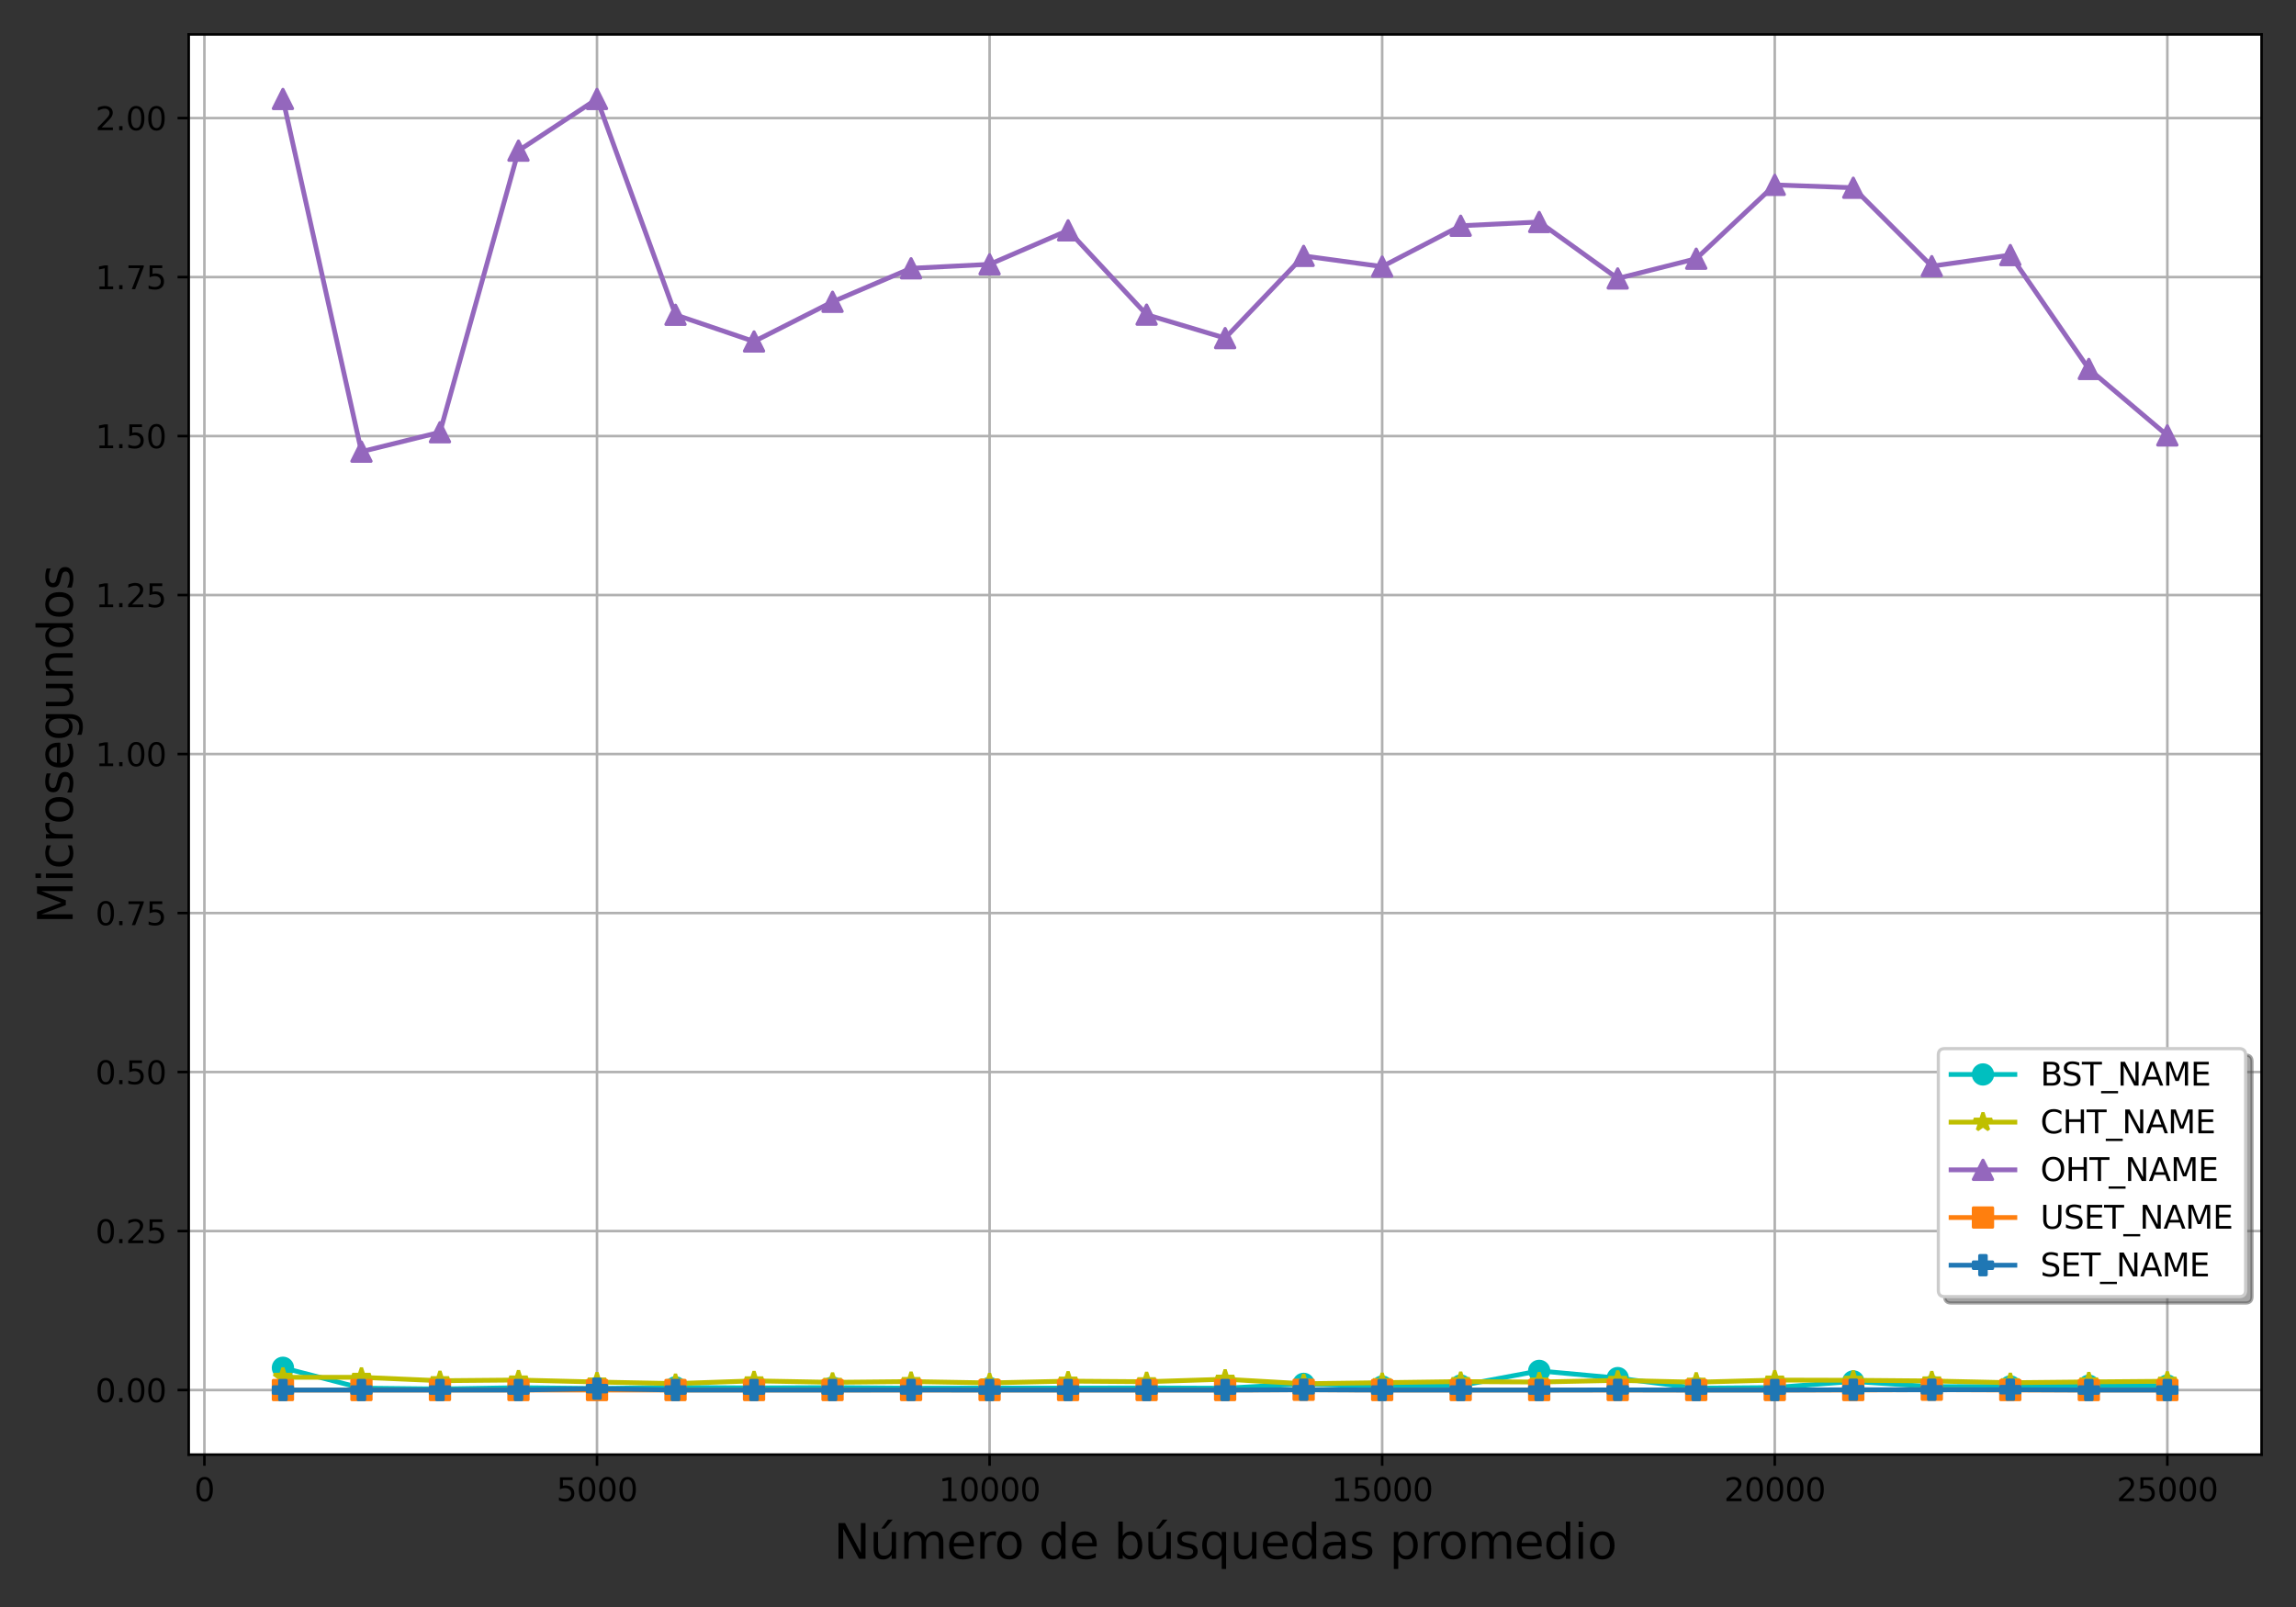 <?xml version="1.0" encoding="utf-8" standalone="no"?>
<!DOCTYPE svg PUBLIC "-//W3C//DTD SVG 1.1//EN"
  "http://www.w3.org/Graphics/SVG/1.1/DTD/svg11.dtd">
<svg xmlns:xlink="http://www.w3.org/1999/xlink" width="720pt" height="504pt" viewBox="0 0 720 504" xmlns="http://www.w3.org/2000/svg" version="1.1">
 <rect x="0" y="0" width="720" height="504" fill="#333333" stroke="none"/>
 <defs>
  <style type="text/css">*{stroke-linejoin: round; stroke-linecap: butt}</style>
 </defs>
 <g id="figure_1">
  <g id="patch_1">
   <path d="M 0 504 
L 720 504 
L 720 0 
L 0 0 
L 0 504 
z
" style="fill: none"/>
  </g>
  <g id="axes_1">
   <g id="patch_2">
    <path d="M 59.175 456.2 
L 709.2 456.2 
L 709.2 10.8 
L 59.175 10.8 
z
" style="fill: #ffffff"/>
   </g>
   <g id="matplotlib.axis_1">
    <g id="xtick_1">
     <g id="line2d_1">
      <path d="M 64.099 456.2 
L 64.099 10.8 
" clip-path="url(#p2616961025)" style="fill: none; stroke: #b0b0b0; stroke-width: 0.8; stroke-linecap: square"/>
     </g>
     <g id="line2d_2">
      <defs>
       <path id="m7b7abee797" d="M 0 0 
L 0 3.5 
" style="stroke: #000000; stroke-width: 0.8"/>
      </defs>
      <g>
       <use xlink:href="#m7b7abee797" x="64.099" y="456.2" style="stroke: #000000; stroke-width: 0.8"/>
      </g>
     </g>
     <g id="text_1">
      <!-- 0 -->
      <g transform="translate(60.918 470.798)scale(0.1 -0.1)">
       <defs>
        <path id="DejaVuSans-30" d="M 2034 4250 
Q 1547 4250 1301 3770 
Q 1056 3291 1056 2328 
Q 1056 1369 1301 889 
Q 1547 409 2034 409 
Q 2525 409 2770 889 
Q 3016 1369 3016 2328 
Q 3016 3291 2770 3770 
Q 2525 4250 2034 4250 
z
M 2034 4750 
Q 2819 4750 3233 4129 
Q 3647 3509 3647 2328 
Q 3647 1150 3233 529 
Q 2819 -91 2034 -91 
Q 1250 -91 836 529 
Q 422 1150 422 2328 
Q 422 3509 836 4129 
Q 1250 4750 2034 4750 
z
" transform="scale(0.016)"/>
       </defs>
       <use xlink:href="#DejaVuSans-30"/>
      </g>
     </g>
    </g>
    <g id="xtick_2">
     <g id="line2d_3">
      <path d="M 187.21 456.2 
L 187.21 10.8 
" clip-path="url(#p2616961025)" style="fill: none; stroke: #b0b0b0; stroke-width: 0.8; stroke-linecap: square"/>
     </g>
     <g id="line2d_4">
      <g>
       <use xlink:href="#m7b7abee797" x="187.21" y="456.2" style="stroke: #000000; stroke-width: 0.8"/>
      </g>
     </g>
     <g id="text_2">
      <!-- 5000 -->
      <g transform="translate(174.485 470.798)scale(0.1 -0.1)">
       <defs>
        <path id="DejaVuSans-35" d="M 691 4666 
L 3169 4666 
L 3169 4134 
L 1269 4134 
L 1269 2991 
Q 1406 3038 1543 3061 
Q 1681 3084 1819 3084 
Q 2600 3084 3056 2656 
Q 3513 2228 3513 1497 
Q 3513 744 3044 326 
Q 2575 -91 1722 -91 
Q 1428 -91 1123 -41 
Q 819 9 494 109 
L 494 744 
Q 775 591 1075 516 
Q 1375 441 1709 441 
Q 2250 441 2565 725 
Q 2881 1009 2881 1497 
Q 2881 1984 2565 2268 
Q 2250 2553 1709 2553 
Q 1456 2553 1204 2497 
Q 953 2441 691 2322 
L 691 4666 
z
" transform="scale(0.016)"/>
       </defs>
       <use xlink:href="#DejaVuSans-35"/>
       <use xlink:href="#DejaVuSans-30" x="63.623"/>
       <use xlink:href="#DejaVuSans-30" x="127.246"/>
       <use xlink:href="#DejaVuSans-30" x="190.869"/>
      </g>
     </g>
    </g>
    <g id="xtick_3">
     <g id="line2d_5">
      <path d="M 310.321 456.2 
L 310.321 10.8 
" clip-path="url(#p2616961025)" style="fill: none; stroke: #b0b0b0; stroke-width: 0.8; stroke-linecap: square"/>
     </g>
     <g id="line2d_6">
      <g>
       <use xlink:href="#m7b7abee797" x="310.321" y="456.2" style="stroke: #000000; stroke-width: 0.8"/>
      </g>
     </g>
     <g id="text_3">
      <!-- 10000 -->
      <g transform="translate(294.415 470.798)scale(0.1 -0.1)">
       <defs>
        <path id="DejaVuSans-31" d="M 794 531 
L 1825 531 
L 1825 4091 
L 703 3866 
L 703 4441 
L 1819 4666 
L 2450 4666 
L 2450 531 
L 3481 531 
L 3481 0 
L 794 0 
L 794 531 
z
" transform="scale(0.016)"/>
       </defs>
       <use xlink:href="#DejaVuSans-31"/>
       <use xlink:href="#DejaVuSans-30" x="63.623"/>
       <use xlink:href="#DejaVuSans-30" x="127.246"/>
       <use xlink:href="#DejaVuSans-30" x="190.869"/>
       <use xlink:href="#DejaVuSans-30" x="254.492"/>
      </g>
     </g>
    </g>
    <g id="xtick_4">
     <g id="line2d_7">
      <path d="M 433.432 456.2 
L 433.432 10.8 
" clip-path="url(#p2616961025)" style="fill: none; stroke: #b0b0b0; stroke-width: 0.8; stroke-linecap: square"/>
     </g>
     <g id="line2d_8">
      <g>
       <use xlink:href="#m7b7abee797" x="433.432" y="456.2" style="stroke: #000000; stroke-width: 0.8"/>
      </g>
     </g>
     <g id="text_4">
      <!-- 15000 -->
      <g transform="translate(417.526 470.798)scale(0.1 -0.1)">
       <use xlink:href="#DejaVuSans-31"/>
       <use xlink:href="#DejaVuSans-35" x="63.623"/>
       <use xlink:href="#DejaVuSans-30" x="127.246"/>
       <use xlink:href="#DejaVuSans-30" x="190.869"/>
       <use xlink:href="#DejaVuSans-30" x="254.492"/>
      </g>
     </g>
    </g>
    <g id="xtick_5">
     <g id="line2d_9">
      <path d="M 556.543 456.2 
L 556.543 10.8 
" clip-path="url(#p2616961025)" style="fill: none; stroke: #b0b0b0; stroke-width: 0.8; stroke-linecap: square"/>
     </g>
     <g id="line2d_10">
      <g>
       <use xlink:href="#m7b7abee797" x="556.543" y="456.2" style="stroke: #000000; stroke-width: 0.8"/>
      </g>
     </g>
     <g id="text_5">
      <!-- 20000 -->
      <g transform="translate(540.636 470.798)scale(0.1 -0.1)">
       <defs>
        <path id="DejaVuSans-32" d="M 1228 531 
L 3431 531 
L 3431 0 
L 469 0 
L 469 531 
Q 828 903 1448 1529 
Q 2069 2156 2228 2338 
Q 2531 2678 2651 2914 
Q 2772 3150 2772 3378 
Q 2772 3750 2511 3984 
Q 2250 4219 1831 4219 
Q 1534 4219 1204 4116 
Q 875 4013 500 3803 
L 500 4441 
Q 881 4594 1212 4672 
Q 1544 4750 1819 4750 
Q 2544 4750 2975 4387 
Q 3406 4025 3406 3419 
Q 3406 3131 3298 2873 
Q 3191 2616 2906 2266 
Q 2828 2175 2409 1742 
Q 1991 1309 1228 531 
z
" transform="scale(0.016)"/>
       </defs>
       <use xlink:href="#DejaVuSans-32"/>
       <use xlink:href="#DejaVuSans-30" x="63.623"/>
       <use xlink:href="#DejaVuSans-30" x="127.246"/>
       <use xlink:href="#DejaVuSans-30" x="190.869"/>
       <use xlink:href="#DejaVuSans-30" x="254.492"/>
      </g>
     </g>
    </g>
    <g id="xtick_6">
     <g id="line2d_11">
      <path d="M 679.653 456.2 
L 679.653 10.8 
" clip-path="url(#p2616961025)" style="fill: none; stroke: #b0b0b0; stroke-width: 0.8; stroke-linecap: square"/>
     </g>
     <g id="line2d_12">
      <g>
       <use xlink:href="#m7b7abee797" x="679.653" y="456.2" style="stroke: #000000; stroke-width: 0.8"/>
      </g>
     </g>
     <g id="text_6">
      <!-- 25000 -->
      <g transform="translate(663.747 470.798)scale(0.1 -0.1)">
       <use xlink:href="#DejaVuSans-32"/>
       <use xlink:href="#DejaVuSans-35" x="63.623"/>
       <use xlink:href="#DejaVuSans-30" x="127.246"/>
       <use xlink:href="#DejaVuSans-30" x="190.869"/>
       <use xlink:href="#DejaVuSans-30" x="254.492"/>
      </g>
     </g>
    </g>
    <g id="text_7">
     <!-- Número de búsquedas promedio -->
     <g transform="translate(261.438 488.876)scale(0.15 -0.15)">
      <defs>
       <path id="DejaVuSans-4e" d="M 628 4666 
L 1478 4666 
L 3547 763 
L 3547 4666 
L 4159 4666 
L 4159 0 
L 3309 0 
L 1241 3903 
L 1241 0 
L 628 0 
L 628 4666 
z
" transform="scale(0.016)"/>
       <path id="DejaVuSans-fa" d="M 544 1381 
L 544 3500 
L 1119 3500 
L 1119 1403 
Q 1119 906 1312 657 
Q 1506 409 1894 409 
Q 2359 409 2629 706 
Q 2900 1003 2900 1516 
L 2900 3500 
L 3475 3500 
L 3475 0 
L 2900 0 
L 2900 538 
Q 2691 219 2414 64 
Q 2138 -91 1772 -91 
Q 1169 -91 856 284 
Q 544 659 544 1381 
z
M 1991 3584 
L 1991 3584 
z
M 2418 5119 
L 3040 5119 
L 2022 3944 
L 1543 3944 
L 2418 5119 
z
" transform="scale(0.016)"/>
       <path id="DejaVuSans-6d" d="M 3328 2828 
Q 3544 3216 3844 3400 
Q 4144 3584 4550 3584 
Q 5097 3584 5394 3201 
Q 5691 2819 5691 2113 
L 5691 0 
L 5113 0 
L 5113 2094 
Q 5113 2597 4934 2840 
Q 4756 3084 4391 3084 
Q 3944 3084 3684 2787 
Q 3425 2491 3425 1978 
L 3425 0 
L 2847 0 
L 2847 2094 
Q 2847 2600 2669 2842 
Q 2491 3084 2119 3084 
Q 1678 3084 1418 2786 
Q 1159 2488 1159 1978 
L 1159 0 
L 581 0 
L 581 3500 
L 1159 3500 
L 1159 2956 
Q 1356 3278 1631 3431 
Q 1906 3584 2284 3584 
Q 2666 3584 2933 3390 
Q 3200 3197 3328 2828 
z
" transform="scale(0.016)"/>
       <path id="DejaVuSans-65" d="M 3597 1894 
L 3597 1613 
L 953 1613 
Q 991 1019 1311 708 
Q 1631 397 2203 397 
Q 2534 397 2845 478 
Q 3156 559 3463 722 
L 3463 178 
Q 3153 47 2828 -22 
Q 2503 -91 2169 -91 
Q 1331 -91 842 396 
Q 353 884 353 1716 
Q 353 2575 817 3079 
Q 1281 3584 2069 3584 
Q 2775 3584 3186 3129 
Q 3597 2675 3597 1894 
z
M 3022 2063 
Q 3016 2534 2758 2815 
Q 2500 3097 2075 3097 
Q 1594 3097 1305 2825 
Q 1016 2553 972 2059 
L 3022 2063 
z
" transform="scale(0.016)"/>
       <path id="DejaVuSans-72" d="M 2631 2963 
Q 2534 3019 2420 3045 
Q 2306 3072 2169 3072 
Q 1681 3072 1420 2755 
Q 1159 2438 1159 1844 
L 1159 0 
L 581 0 
L 581 3500 
L 1159 3500 
L 1159 2956 
Q 1341 3275 1631 3429 
Q 1922 3584 2338 3584 
Q 2397 3584 2469 3576 
Q 2541 3569 2628 3553 
L 2631 2963 
z
" transform="scale(0.016)"/>
       <path id="DejaVuSans-6f" d="M 1959 3097 
Q 1497 3097 1228 2736 
Q 959 2375 959 1747 
Q 959 1119 1226 758 
Q 1494 397 1959 397 
Q 2419 397 2687 759 
Q 2956 1122 2956 1747 
Q 2956 2369 2687 2733 
Q 2419 3097 1959 3097 
z
M 1959 3584 
Q 2709 3584 3137 3096 
Q 3566 2609 3566 1747 
Q 3566 888 3137 398 
Q 2709 -91 1959 -91 
Q 1206 -91 779 398 
Q 353 888 353 1747 
Q 353 2609 779 3096 
Q 1206 3584 1959 3584 
z
" transform="scale(0.016)"/>
       <path id="DejaVuSans-20" transform="scale(0.016)"/>
       <path id="DejaVuSans-64" d="M 2906 2969 
L 2906 4863 
L 3481 4863 
L 3481 0 
L 2906 0 
L 2906 525 
Q 2725 213 2448 61 
Q 2172 -91 1784 -91 
Q 1150 -91 751 415 
Q 353 922 353 1747 
Q 353 2572 751 3078 
Q 1150 3584 1784 3584 
Q 2172 3584 2448 3432 
Q 2725 3281 2906 2969 
z
M 947 1747 
Q 947 1113 1208 752 
Q 1469 391 1925 391 
Q 2381 391 2643 752 
Q 2906 1113 2906 1747 
Q 2906 2381 2643 2742 
Q 2381 3103 1925 3103 
Q 1469 3103 1208 2742 
Q 947 2381 947 1747 
z
" transform="scale(0.016)"/>
       <path id="DejaVuSans-62" d="M 3116 1747 
Q 3116 2381 2855 2742 
Q 2594 3103 2138 3103 
Q 1681 3103 1420 2742 
Q 1159 2381 1159 1747 
Q 1159 1113 1420 752 
Q 1681 391 2138 391 
Q 2594 391 2855 752 
Q 3116 1113 3116 1747 
z
M 1159 2969 
Q 1341 3281 1617 3432 
Q 1894 3584 2278 3584 
Q 2916 3584 3314 3078 
Q 3713 2572 3713 1747 
Q 3713 922 3314 415 
Q 2916 -91 2278 -91 
Q 1894 -91 1617 61 
Q 1341 213 1159 525 
L 1159 0 
L 581 0 
L 581 4863 
L 1159 4863 
L 1159 2969 
z
" transform="scale(0.016)"/>
       <path id="DejaVuSans-73" d="M 2834 3397 
L 2834 2853 
Q 2591 2978 2328 3040 
Q 2066 3103 1784 3103 
Q 1356 3103 1142 2972 
Q 928 2841 928 2578 
Q 928 2378 1081 2264 
Q 1234 2150 1697 2047 
L 1894 2003 
Q 2506 1872 2764 1633 
Q 3022 1394 3022 966 
Q 3022 478 2636 193 
Q 2250 -91 1575 -91 
Q 1294 -91 989 -36 
Q 684 19 347 128 
L 347 722 
Q 666 556 975 473 
Q 1284 391 1588 391 
Q 1994 391 2212 530 
Q 2431 669 2431 922 
Q 2431 1156 2273 1281 
Q 2116 1406 1581 1522 
L 1381 1569 
Q 847 1681 609 1914 
Q 372 2147 372 2553 
Q 372 3047 722 3315 
Q 1072 3584 1716 3584 
Q 2034 3584 2315 3537 
Q 2597 3491 2834 3397 
z
" transform="scale(0.016)"/>
       <path id="DejaVuSans-71" d="M 947 1747 
Q 947 1113 1208 752 
Q 1469 391 1925 391 
Q 2381 391 2643 752 
Q 2906 1113 2906 1747 
Q 2906 2381 2643 2742 
Q 2381 3103 1925 3103 
Q 1469 3103 1208 2742 
Q 947 2381 947 1747 
z
M 2906 525 
Q 2725 213 2448 61 
Q 2172 -91 1784 -91 
Q 1150 -91 751 415 
Q 353 922 353 1747 
Q 353 2572 751 3078 
Q 1150 3584 1784 3584 
Q 2172 3584 2448 3432 
Q 2725 3281 2906 2969 
L 2906 3500 
L 3481 3500 
L 3481 -1331 
L 2906 -1331 
L 2906 525 
z
" transform="scale(0.016)"/>
       <path id="DejaVuSans-75" d="M 544 1381 
L 544 3500 
L 1119 3500 
L 1119 1403 
Q 1119 906 1312 657 
Q 1506 409 1894 409 
Q 2359 409 2629 706 
Q 2900 1003 2900 1516 
L 2900 3500 
L 3475 3500 
L 3475 0 
L 2900 0 
L 2900 538 
Q 2691 219 2414 64 
Q 2138 -91 1772 -91 
Q 1169 -91 856 284 
Q 544 659 544 1381 
z
M 1991 3584 
L 1991 3584 
z
" transform="scale(0.016)"/>
       <path id="DejaVuSans-61" d="M 2194 1759 
Q 1497 1759 1228 1600 
Q 959 1441 959 1056 
Q 959 750 1161 570 
Q 1363 391 1709 391 
Q 2188 391 2477 730 
Q 2766 1069 2766 1631 
L 2766 1759 
L 2194 1759 
z
M 3341 1997 
L 3341 0 
L 2766 0 
L 2766 531 
Q 2569 213 2275 61 
Q 1981 -91 1556 -91 
Q 1019 -91 701 211 
Q 384 513 384 1019 
Q 384 1609 779 1909 
Q 1175 2209 1959 2209 
L 2766 2209 
L 2766 2266 
Q 2766 2663 2505 2880 
Q 2244 3097 1772 3097 
Q 1472 3097 1187 3025 
Q 903 2953 641 2809 
L 641 3341 
Q 956 3463 1253 3523 
Q 1550 3584 1831 3584 
Q 2591 3584 2966 3190 
Q 3341 2797 3341 1997 
z
" transform="scale(0.016)"/>
       <path id="DejaVuSans-70" d="M 1159 525 
L 1159 -1331 
L 581 -1331 
L 581 3500 
L 1159 3500 
L 1159 2969 
Q 1341 3281 1617 3432 
Q 1894 3584 2278 3584 
Q 2916 3584 3314 3078 
Q 3713 2572 3713 1747 
Q 3713 922 3314 415 
Q 2916 -91 2278 -91 
Q 1894 -91 1617 61 
Q 1341 213 1159 525 
z
M 3116 1747 
Q 3116 2381 2855 2742 
Q 2594 3103 2138 3103 
Q 1681 3103 1420 2742 
Q 1159 2381 1159 1747 
Q 1159 1113 1420 752 
Q 1681 391 2138 391 
Q 2594 391 2855 752 
Q 3116 1113 3116 1747 
z
" transform="scale(0.016)"/>
       <path id="DejaVuSans-69" d="M 603 3500 
L 1178 3500 
L 1178 0 
L 603 0 
L 603 3500 
z
M 603 4863 
L 1178 4863 
L 1178 4134 
L 603 4134 
L 603 4863 
z
" transform="scale(0.016)"/>
      </defs>
      <use xlink:href="#DejaVuSans-4e"/>
      <use xlink:href="#DejaVuSans-fa" x="74.805"/>
      <use xlink:href="#DejaVuSans-6d" x="138.184"/>
      <use xlink:href="#DejaVuSans-65" x="235.596"/>
      <use xlink:href="#DejaVuSans-72" x="297.119"/>
      <use xlink:href="#DejaVuSans-6f" x="335.982"/>
      <use xlink:href="#DejaVuSans-20" x="397.164"/>
      <use xlink:href="#DejaVuSans-64" x="428.951"/>
      <use xlink:href="#DejaVuSans-65" x="492.428"/>
      <use xlink:href="#DejaVuSans-20" x="553.951"/>
      <use xlink:href="#DejaVuSans-62" x="585.738"/>
      <use xlink:href="#DejaVuSans-fa" x="649.215"/>
      <use xlink:href="#DejaVuSans-73" x="712.594"/>
      <use xlink:href="#DejaVuSans-71" x="764.693"/>
      <use xlink:href="#DejaVuSans-75" x="828.17"/>
      <use xlink:href="#DejaVuSans-65" x="891.549"/>
      <use xlink:href="#DejaVuSans-64" x="953.072"/>
      <use xlink:href="#DejaVuSans-61" x="1016.549"/>
      <use xlink:href="#DejaVuSans-73" x="1077.828"/>
      <use xlink:href="#DejaVuSans-20" x="1129.928"/>
      <use xlink:href="#DejaVuSans-70" x="1161.715"/>
      <use xlink:href="#DejaVuSans-72" x="1225.191"/>
      <use xlink:href="#DejaVuSans-6f" x="1264.055"/>
      <use xlink:href="#DejaVuSans-6d" x="1325.236"/>
      <use xlink:href="#DejaVuSans-65" x="1422.648"/>
      <use xlink:href="#DejaVuSans-64" x="1484.172"/>
      <use xlink:href="#DejaVuSans-69" x="1547.648"/>
      <use xlink:href="#DejaVuSans-6f" x="1575.432"/>
     </g>
    </g>
   </g>
   <g id="matplotlib.axis_2">
    <g id="ytick_1">
     <g id="line2d_13">
      <path d="M 59.175 435.955 
L 709.2 435.955 
" clip-path="url(#p2616961025)" style="fill: none; stroke: #b0b0b0; stroke-width: 0.8; stroke-linecap: square"/>
     </g>
     <g id="line2d_14">
      <defs>
       <path id="macda686e2f" d="M 0 0 
L -3.5 0 
" style="stroke: #000000; stroke-width: 0.8"/>
      </defs>
      <g>
       <use xlink:href="#macda686e2f" x="59.175" y="435.955" style="stroke: #000000; stroke-width: 0.8"/>
      </g>
     </g>
     <g id="text_8">
      <!-- 0.00 -->
      <g transform="translate(29.909 439.754)scale(0.1 -0.1)">
       <defs>
        <path id="DejaVuSans-2e" d="M 684 794 
L 1344 794 
L 1344 0 
L 684 0 
L 684 794 
z
" transform="scale(0.016)"/>
       </defs>
       <use xlink:href="#DejaVuSans-30"/>
       <use xlink:href="#DejaVuSans-2e" x="63.623"/>
       <use xlink:href="#DejaVuSans-30" x="95.41"/>
       <use xlink:href="#DejaVuSans-30" x="159.033"/>
      </g>
     </g>
    </g>
    <g id="ytick_2">
     <g id="line2d_15">
      <path d="M 59.175 386.089 
L 709.2 386.089 
" clip-path="url(#p2616961025)" style="fill: none; stroke: #b0b0b0; stroke-width: 0.8; stroke-linecap: square"/>
     </g>
     <g id="line2d_16">
      <g>
       <use xlink:href="#macda686e2f" x="59.175" y="386.089" style="stroke: #000000; stroke-width: 0.8"/>
      </g>
     </g>
     <g id="text_9">
      <!-- 0.25 -->
      <g transform="translate(29.909 389.888)scale(0.1 -0.1)">
       <use xlink:href="#DejaVuSans-30"/>
       <use xlink:href="#DejaVuSans-2e" x="63.623"/>
       <use xlink:href="#DejaVuSans-32" x="95.41"/>
       <use xlink:href="#DejaVuSans-35" x="159.033"/>
      </g>
     </g>
    </g>
    <g id="ytick_3">
     <g id="line2d_17">
      <path d="M 59.175 336.223 
L 709.2 336.223 
" clip-path="url(#p2616961025)" style="fill: none; stroke: #b0b0b0; stroke-width: 0.8; stroke-linecap: square"/>
     </g>
     <g id="line2d_18">
      <g>
       <use xlink:href="#macda686e2f" x="59.175" y="336.223" style="stroke: #000000; stroke-width: 0.8"/>
      </g>
     </g>
     <g id="text_10">
      <!-- 0.50 -->
      <g transform="translate(29.909 340.022)scale(0.1 -0.1)">
       <use xlink:href="#DejaVuSans-30"/>
       <use xlink:href="#DejaVuSans-2e" x="63.623"/>
       <use xlink:href="#DejaVuSans-35" x="95.41"/>
       <use xlink:href="#DejaVuSans-30" x="159.033"/>
      </g>
     </g>
    </g>
    <g id="ytick_4">
     <g id="line2d_19">
      <path d="M 59.175 286.358 
L 709.2 286.358 
" clip-path="url(#p2616961025)" style="fill: none; stroke: #b0b0b0; stroke-width: 0.8; stroke-linecap: square"/>
     </g>
     <g id="line2d_20">
      <g>
       <use xlink:href="#macda686e2f" x="59.175" y="286.358" style="stroke: #000000; stroke-width: 0.8"/>
      </g>
     </g>
     <g id="text_11">
      <!-- 0.75 -->
      <g transform="translate(29.909 290.157)scale(0.1 -0.1)">
       <defs>
        <path id="DejaVuSans-37" d="M 525 4666 
L 3525 4666 
L 3525 4397 
L 1831 0 
L 1172 0 
L 2766 4134 
L 525 4134 
L 525 4666 
z
" transform="scale(0.016)"/>
       </defs>
       <use xlink:href="#DejaVuSans-30"/>
       <use xlink:href="#DejaVuSans-2e" x="63.623"/>
       <use xlink:href="#DejaVuSans-37" x="95.41"/>
       <use xlink:href="#DejaVuSans-35" x="159.033"/>
      </g>
     </g>
    </g>
    <g id="ytick_5">
     <g id="line2d_21">
      <path d="M 59.175 236.492 
L 709.2 236.492 
" clip-path="url(#p2616961025)" style="fill: none; stroke: #b0b0b0; stroke-width: 0.8; stroke-linecap: square"/>
     </g>
     <g id="line2d_22">
      <g>
       <use xlink:href="#macda686e2f" x="59.175" y="236.492" style="stroke: #000000; stroke-width: 0.8"/>
      </g>
     </g>
     <g id="text_12">
      <!-- 1.00 -->
      <g transform="translate(29.909 240.291)scale(0.1 -0.1)">
       <use xlink:href="#DejaVuSans-31"/>
       <use xlink:href="#DejaVuSans-2e" x="63.623"/>
       <use xlink:href="#DejaVuSans-30" x="95.41"/>
       <use xlink:href="#DejaVuSans-30" x="159.033"/>
      </g>
     </g>
    </g>
    <g id="ytick_6">
     <g id="line2d_23">
      <path d="M 59.175 186.626 
L 709.2 186.626 
" clip-path="url(#p2616961025)" style="fill: none; stroke: #b0b0b0; stroke-width: 0.8; stroke-linecap: square"/>
     </g>
     <g id="line2d_24">
      <g>
       <use xlink:href="#macda686e2f" x="59.175" y="186.626" style="stroke: #000000; stroke-width: 0.8"/>
      </g>
     </g>
     <g id="text_13">
      <!-- 1.25 -->
      <g transform="translate(29.909 190.426)scale(0.1 -0.1)">
       <use xlink:href="#DejaVuSans-31"/>
       <use xlink:href="#DejaVuSans-2e" x="63.623"/>
       <use xlink:href="#DejaVuSans-32" x="95.41"/>
       <use xlink:href="#DejaVuSans-35" x="159.033"/>
      </g>
     </g>
    </g>
    <g id="ytick_7">
     <g id="line2d_25">
      <path d="M 59.175 136.761 
L 709.2 136.761 
" clip-path="url(#p2616961025)" style="fill: none; stroke: #b0b0b0; stroke-width: 0.8; stroke-linecap: square"/>
     </g>
     <g id="line2d_26">
      <g>
       <use xlink:href="#macda686e2f" x="59.175" y="136.761" style="stroke: #000000; stroke-width: 0.8"/>
      </g>
     </g>
     <g id="text_14">
      <!-- 1.50 -->
      <g transform="translate(29.909 140.56)scale(0.1 -0.1)">
       <use xlink:href="#DejaVuSans-31"/>
       <use xlink:href="#DejaVuSans-2e" x="63.623"/>
       <use xlink:href="#DejaVuSans-35" x="95.41"/>
       <use xlink:href="#DejaVuSans-30" x="159.033"/>
      </g>
     </g>
    </g>
    <g id="ytick_8">
     <g id="line2d_27">
      <path d="M 59.175 86.895 
L 709.2 86.895 
" clip-path="url(#p2616961025)" style="fill: none; stroke: #b0b0b0; stroke-width: 0.8; stroke-linecap: square"/>
     </g>
     <g id="line2d_28">
      <g>
       <use xlink:href="#macda686e2f" x="59.175" y="86.895" style="stroke: #000000; stroke-width: 0.8"/>
      </g>
     </g>
     <g id="text_15">
      <!-- 1.75 -->
      <g transform="translate(29.909 90.694)scale(0.1 -0.1)">
       <use xlink:href="#DejaVuSans-31"/>
       <use xlink:href="#DejaVuSans-2e" x="63.623"/>
       <use xlink:href="#DejaVuSans-37" x="95.41"/>
       <use xlink:href="#DejaVuSans-35" x="159.033"/>
      </g>
     </g>
    </g>
    <g id="ytick_9">
     <g id="line2d_29">
      <path d="M 59.175 37.029 
L 709.2 37.029 
" clip-path="url(#p2616961025)" style="fill: none; stroke: #b0b0b0; stroke-width: 0.8; stroke-linecap: square"/>
     </g>
     <g id="line2d_30">
      <g>
       <use xlink:href="#macda686e2f" x="59.175" y="37.029" style="stroke: #000000; stroke-width: 0.8"/>
      </g>
     </g>
     <g id="text_16">
      <!-- 2.00 -->
      <g transform="translate(29.909 40.829)scale(0.1 -0.1)">
       <use xlink:href="#DejaVuSans-32"/>
       <use xlink:href="#DejaVuSans-2e" x="63.623"/>
       <use xlink:href="#DejaVuSans-30" x="95.41"/>
       <use xlink:href="#DejaVuSans-30" x="159.033"/>
      </g>
     </g>
    </g>
    <g id="text_17">
     <!-- Microsegundos -->
     <g transform="translate(22.79 289.729)rotate(-90)scale(0.15 -0.15)">
      <defs>
       <path id="DejaVuSans-4d" d="M 628 4666 
L 1569 4666 
L 2759 1491 
L 3956 4666 
L 4897 4666 
L 4897 0 
L 4281 0 
L 4281 4097 
L 3078 897 
L 2444 897 
L 1241 4097 
L 1241 0 
L 628 0 
L 628 4666 
z
" transform="scale(0.016)"/>
       <path id="DejaVuSans-63" d="M 3122 3366 
L 3122 2828 
Q 2878 2963 2633 3030 
Q 2388 3097 2138 3097 
Q 1578 3097 1268 2742 
Q 959 2388 959 1747 
Q 959 1106 1268 751 
Q 1578 397 2138 397 
Q 2388 397 2633 464 
Q 2878 531 3122 666 
L 3122 134 
Q 2881 22 2623 -34 
Q 2366 -91 2075 -91 
Q 1284 -91 818 406 
Q 353 903 353 1747 
Q 353 2603 823 3093 
Q 1294 3584 2113 3584 
Q 2378 3584 2631 3529 
Q 2884 3475 3122 3366 
z
" transform="scale(0.016)"/>
       <path id="DejaVuSans-67" d="M 2906 1791 
Q 2906 2416 2648 2759 
Q 2391 3103 1925 3103 
Q 1463 3103 1205 2759 
Q 947 2416 947 1791 
Q 947 1169 1205 825 
Q 1463 481 1925 481 
Q 2391 481 2648 825 
Q 2906 1169 2906 1791 
z
M 3481 434 
Q 3481 -459 3084 -895 
Q 2688 -1331 1869 -1331 
Q 1566 -1331 1297 -1286 
Q 1028 -1241 775 -1147 
L 775 -588 
Q 1028 -725 1275 -790 
Q 1522 -856 1778 -856 
Q 2344 -856 2625 -561 
Q 2906 -266 2906 331 
L 2906 616 
Q 2728 306 2450 153 
Q 2172 0 1784 0 
Q 1141 0 747 490 
Q 353 981 353 1791 
Q 353 2603 747 3093 
Q 1141 3584 1784 3584 
Q 2172 3584 2450 3431 
Q 2728 3278 2906 2969 
L 2906 3500 
L 3481 3500 
L 3481 434 
z
" transform="scale(0.016)"/>
       <path id="DejaVuSans-6e" d="M 3513 2113 
L 3513 0 
L 2938 0 
L 2938 2094 
Q 2938 2591 2744 2837 
Q 2550 3084 2163 3084 
Q 1697 3084 1428 2787 
Q 1159 2491 1159 1978 
L 1159 0 
L 581 0 
L 581 3500 
L 1159 3500 
L 1159 2956 
Q 1366 3272 1645 3428 
Q 1925 3584 2291 3584 
Q 2894 3584 3203 3211 
Q 3513 2838 3513 2113 
z
" transform="scale(0.016)"/>
      </defs>
      <use xlink:href="#DejaVuSans-4d"/>
      <use xlink:href="#DejaVuSans-69" x="86.279"/>
      <use xlink:href="#DejaVuSans-63" x="114.062"/>
      <use xlink:href="#DejaVuSans-72" x="169.043"/>
      <use xlink:href="#DejaVuSans-6f" x="207.906"/>
      <use xlink:href="#DejaVuSans-73" x="269.088"/>
      <use xlink:href="#DejaVuSans-65" x="321.188"/>
      <use xlink:href="#DejaVuSans-67" x="382.711"/>
      <use xlink:href="#DejaVuSans-75" x="446.188"/>
      <use xlink:href="#DejaVuSans-6e" x="509.566"/>
      <use xlink:href="#DejaVuSans-64" x="572.945"/>
      <use xlink:href="#DejaVuSans-6f" x="636.422"/>
      <use xlink:href="#DejaVuSans-73" x="697.604"/>
     </g>
    </g>
   </g>
   <g id="line2d_31">
    <path d="M 88.722 428.973 
L 113.344 435.356 
L 137.966 435.622 
L 162.588 435.207 
L 187.21 435.476 
L 211.832 435.123 
L 236.455 435.299 
L 261.077 435.182 
L 285.699 435.378 
L 310.321 435.336 
L 334.943 435.338 
L 359.565 435.29 
L 384.188 435.387 
L 408.81 434.017 
L 433.432 434.864 
L 458.054 434.558 
L 482.676 429.947 
L 507.298 432.209 
L 531.92 435.367 
L 556.543 435.177 
L 581.165 433.248 
L 605.787 434.894 
L 630.409 434.827 
L 655.031 434.6 
L 679.653 434.566 
" clip-path="url(#p2616961025)" style="fill: none; stroke: #00bfbf; stroke-width: 1.5; stroke-linecap: square"/>
    <defs>
     <path id="m051e839925" d="M 0 3 
C 0.796 3 1.559 2.684 2.121 2.121 
C 2.684 1.559 3 0.796 3 0 
C 3 -0.796 2.684 -1.559 2.121 -2.121 
C 1.559 -2.684 0.796 -3 0 -3 
C -0.796 -3 -1.559 -2.684 -2.121 -2.121 
C -2.684 -1.559 -3 -0.796 -3 0 
C -3 0.796 -2.684 1.559 -2.121 2.121 
C -1.559 2.684 -0.796 3 0 3 
z
" style="stroke: #00bfbf"/>
    </defs>
    <g clip-path="url(#p2616961025)">
     <use xlink:href="#m051e839925" x="88.722" y="428.973" style="fill: #00bfbf; stroke: #00bfbf"/>
     <use xlink:href="#m051e839925" x="113.344" y="435.356" style="fill: #00bfbf; stroke: #00bfbf"/>
     <use xlink:href="#m051e839925" x="137.966" y="435.622" style="fill: #00bfbf; stroke: #00bfbf"/>
     <use xlink:href="#m051e839925" x="162.588" y="435.207" style="fill: #00bfbf; stroke: #00bfbf"/>
     <use xlink:href="#m051e839925" x="187.21" y="435.476" style="fill: #00bfbf; stroke: #00bfbf"/>
     <use xlink:href="#m051e839925" x="211.832" y="435.123" style="fill: #00bfbf; stroke: #00bfbf"/>
     <use xlink:href="#m051e839925" x="236.455" y="435.299" style="fill: #00bfbf; stroke: #00bfbf"/>
     <use xlink:href="#m051e839925" x="261.077" y="435.182" style="fill: #00bfbf; stroke: #00bfbf"/>
     <use xlink:href="#m051e839925" x="285.699" y="435.378" style="fill: #00bfbf; stroke: #00bfbf"/>
     <use xlink:href="#m051e839925" x="310.321" y="435.336" style="fill: #00bfbf; stroke: #00bfbf"/>
     <use xlink:href="#m051e839925" x="334.943" y="435.338" style="fill: #00bfbf; stroke: #00bfbf"/>
     <use xlink:href="#m051e839925" x="359.565" y="435.29" style="fill: #00bfbf; stroke: #00bfbf"/>
     <use xlink:href="#m051e839925" x="384.188" y="435.387" style="fill: #00bfbf; stroke: #00bfbf"/>
     <use xlink:href="#m051e839925" x="408.81" y="434.017" style="fill: #00bfbf; stroke: #00bfbf"/>
     <use xlink:href="#m051e839925" x="433.432" y="434.864" style="fill: #00bfbf; stroke: #00bfbf"/>
     <use xlink:href="#m051e839925" x="458.054" y="434.558" style="fill: #00bfbf; stroke: #00bfbf"/>
     <use xlink:href="#m051e839925" x="482.676" y="429.947" style="fill: #00bfbf; stroke: #00bfbf"/>
     <use xlink:href="#m051e839925" x="507.298" y="432.209" style="fill: #00bfbf; stroke: #00bfbf"/>
     <use xlink:href="#m051e839925" x="531.92" y="435.367" style="fill: #00bfbf; stroke: #00bfbf"/>
     <use xlink:href="#m051e839925" x="556.543" y="435.177" style="fill: #00bfbf; stroke: #00bfbf"/>
     <use xlink:href="#m051e839925" x="581.165" y="433.248" style="fill: #00bfbf; stroke: #00bfbf"/>
     <use xlink:href="#m051e839925" x="605.787" y="434.894" style="fill: #00bfbf; stroke: #00bfbf"/>
     <use xlink:href="#m051e839925" x="630.409" y="434.827" style="fill: #00bfbf; stroke: #00bfbf"/>
     <use xlink:href="#m051e839925" x="655.031" y="434.6" style="fill: #00bfbf; stroke: #00bfbf"/>
     <use xlink:href="#m051e839925" x="679.653" y="434.566" style="fill: #00bfbf; stroke: #00bfbf"/>
    </g>
   </g>
   <g id="line2d_32">
    <path d="M 88.722 431.965 
L 113.344 431.965 
L 137.966 433.029 
L 162.588 432.813 
L 187.21 433.441 
L 211.832 433.927 
L 236.455 433.077 
L 261.077 433.536 
L 285.699 433.295 
L 310.321 433.721 
L 334.943 433.162 
L 359.565 433.345 
L 384.188 432.564 
L 408.81 433.974 
L 433.432 433.641 
L 458.054 433.299 
L 482.676 433.444 
L 507.298 432.918 
L 531.92 433.498 
L 556.543 432.833 
L 581.165 432.896 
L 605.787 433.108 
L 630.409 433.656 
L 655.031 433.403 
L 679.653 433.202 
" clip-path="url(#p2616961025)" style="fill: none; stroke: #bfbf00; stroke-width: 1.5; stroke-linecap: square"/>
    <defs>
     <path id="m59869f617a" d="M 0 -3 
L -0.674 -0.927 
L -2.853 -0.927 
L -1.09 0.354 
L -1.763 2.427 
L -0 1.146 
L 1.763 2.427 
L 1.09 0.354 
L 2.853 -0.927 
L 0.674 -0.927 
z
" style="stroke: #bfbf00; stroke-linejoin: bevel"/>
    </defs>
    <g clip-path="url(#p2616961025)">
     <use xlink:href="#m59869f617a" x="88.722" y="431.965" style="fill: #bfbf00; stroke: #bfbf00; stroke-linejoin: bevel"/>
     <use xlink:href="#m59869f617a" x="113.344" y="431.965" style="fill: #bfbf00; stroke: #bfbf00; stroke-linejoin: bevel"/>
     <use xlink:href="#m59869f617a" x="137.966" y="433.029" style="fill: #bfbf00; stroke: #bfbf00; stroke-linejoin: bevel"/>
     <use xlink:href="#m59869f617a" x="162.588" y="432.813" style="fill: #bfbf00; stroke: #bfbf00; stroke-linejoin: bevel"/>
     <use xlink:href="#m59869f617a" x="187.21" y="433.441" style="fill: #bfbf00; stroke: #bfbf00; stroke-linejoin: bevel"/>
     <use xlink:href="#m59869f617a" x="211.832" y="433.927" style="fill: #bfbf00; stroke: #bfbf00; stroke-linejoin: bevel"/>
     <use xlink:href="#m59869f617a" x="236.455" y="433.077" style="fill: #bfbf00; stroke: #bfbf00; stroke-linejoin: bevel"/>
     <use xlink:href="#m59869f617a" x="261.077" y="433.536" style="fill: #bfbf00; stroke: #bfbf00; stroke-linejoin: bevel"/>
     <use xlink:href="#m59869f617a" x="285.699" y="433.295" style="fill: #bfbf00; stroke: #bfbf00; stroke-linejoin: bevel"/>
     <use xlink:href="#m59869f617a" x="310.321" y="433.721" style="fill: #bfbf00; stroke: #bfbf00; stroke-linejoin: bevel"/>
     <use xlink:href="#m59869f617a" x="334.943" y="433.162" style="fill: #bfbf00; stroke: #bfbf00; stroke-linejoin: bevel"/>
     <use xlink:href="#m59869f617a" x="359.565" y="433.345" style="fill: #bfbf00; stroke: #bfbf00; stroke-linejoin: bevel"/>
     <use xlink:href="#m59869f617a" x="384.188" y="432.564" style="fill: #bfbf00; stroke: #bfbf00; stroke-linejoin: bevel"/>
     <use xlink:href="#m59869f617a" x="408.81" y="433.974" style="fill: #bfbf00; stroke: #bfbf00; stroke-linejoin: bevel"/>
     <use xlink:href="#m59869f617a" x="433.432" y="433.641" style="fill: #bfbf00; stroke: #bfbf00; stroke-linejoin: bevel"/>
     <use xlink:href="#m59869f617a" x="458.054" y="433.299" style="fill: #bfbf00; stroke: #bfbf00; stroke-linejoin: bevel"/>
     <use xlink:href="#m59869f617a" x="482.676" y="433.444" style="fill: #bfbf00; stroke: #bfbf00; stroke-linejoin: bevel"/>
     <use xlink:href="#m59869f617a" x="507.298" y="432.918" style="fill: #bfbf00; stroke: #bfbf00; stroke-linejoin: bevel"/>
     <use xlink:href="#m59869f617a" x="531.92" y="433.498" style="fill: #bfbf00; stroke: #bfbf00; stroke-linejoin: bevel"/>
     <use xlink:href="#m59869f617a" x="556.543" y="432.833" style="fill: #bfbf00; stroke: #bfbf00; stroke-linejoin: bevel"/>
     <use xlink:href="#m59869f617a" x="581.165" y="432.896" style="fill: #bfbf00; stroke: #bfbf00; stroke-linejoin: bevel"/>
     <use xlink:href="#m59869f617a" x="605.787" y="433.108" style="fill: #bfbf00; stroke: #bfbf00; stroke-linejoin: bevel"/>
     <use xlink:href="#m59869f617a" x="630.409" y="433.656" style="fill: #bfbf00; stroke: #bfbf00; stroke-linejoin: bevel"/>
     <use xlink:href="#m59869f617a" x="655.031" y="433.403" style="fill: #bfbf00; stroke: #bfbf00; stroke-linejoin: bevel"/>
     <use xlink:href="#m59869f617a" x="679.653" y="433.202" style="fill: #bfbf00; stroke: #bfbf00; stroke-linejoin: bevel"/>
    </g>
   </g>
   <g id="line2d_33">
    <path d="M 88.722 31.045 
L 113.344 141.647 
L 137.966 135.564 
L 162.588 47.252 
L 187.21 31.045 
L 211.832 98.729 
L 236.455 107.099 
L 261.077 94.648 
L 285.699 84.146 
L 310.321 82.906 
L 334.943 72.244 
L 359.565 98.679 
L 384.188 106.043 
L 408.81 80.255 
L 433.432 83.61 
L 458.054 70.8 
L 482.676 69.624 
L 507.298 87.328 
L 531.92 81.133 
L 556.543 57.983 
L 581.165 58.884 
L 605.787 83.476 
L 630.409 79.992 
L 655.031 115.717 
L 679.653 136.561 
" clip-path="url(#p2616961025)" style="fill: none; stroke: #9467bd; stroke-width: 1.5; stroke-linecap: square"/>
    <defs>
     <path id="m94cfc99a4f" d="M 0 -3 
L -3 3 
L 3 3 
z
" style="stroke: #9467bd; stroke-linejoin: miter"/>
    </defs>
    <g clip-path="url(#p2616961025)">
     <use xlink:href="#m94cfc99a4f" x="88.722" y="31.045" style="fill: #9467bd; stroke: #9467bd; stroke-linejoin: miter"/>
     <use xlink:href="#m94cfc99a4f" x="113.344" y="141.647" style="fill: #9467bd; stroke: #9467bd; stroke-linejoin: miter"/>
     <use xlink:href="#m94cfc99a4f" x="137.966" y="135.564" style="fill: #9467bd; stroke: #9467bd; stroke-linejoin: miter"/>
     <use xlink:href="#m94cfc99a4f" x="162.588" y="47.252" style="fill: #9467bd; stroke: #9467bd; stroke-linejoin: miter"/>
     <use xlink:href="#m94cfc99a4f" x="187.21" y="31.045" style="fill: #9467bd; stroke: #9467bd; stroke-linejoin: miter"/>
     <use xlink:href="#m94cfc99a4f" x="211.832" y="98.729" style="fill: #9467bd; stroke: #9467bd; stroke-linejoin: miter"/>
     <use xlink:href="#m94cfc99a4f" x="236.455" y="107.099" style="fill: #9467bd; stroke: #9467bd; stroke-linejoin: miter"/>
     <use xlink:href="#m94cfc99a4f" x="261.077" y="94.648" style="fill: #9467bd; stroke: #9467bd; stroke-linejoin: miter"/>
     <use xlink:href="#m94cfc99a4f" x="285.699" y="84.146" style="fill: #9467bd; stroke: #9467bd; stroke-linejoin: miter"/>
     <use xlink:href="#m94cfc99a4f" x="310.321" y="82.906" style="fill: #9467bd; stroke: #9467bd; stroke-linejoin: miter"/>
     <use xlink:href="#m94cfc99a4f" x="334.943" y="72.244" style="fill: #9467bd; stroke: #9467bd; stroke-linejoin: miter"/>
     <use xlink:href="#m94cfc99a4f" x="359.565" y="98.679" style="fill: #9467bd; stroke: #9467bd; stroke-linejoin: miter"/>
     <use xlink:href="#m94cfc99a4f" x="384.188" y="106.043" style="fill: #9467bd; stroke: #9467bd; stroke-linejoin: miter"/>
     <use xlink:href="#m94cfc99a4f" x="408.81" y="80.255" style="fill: #9467bd; stroke: #9467bd; stroke-linejoin: miter"/>
     <use xlink:href="#m94cfc99a4f" x="433.432" y="83.61" style="fill: #9467bd; stroke: #9467bd; stroke-linejoin: miter"/>
     <use xlink:href="#m94cfc99a4f" x="458.054" y="70.8" style="fill: #9467bd; stroke: #9467bd; stroke-linejoin: miter"/>
     <use xlink:href="#m94cfc99a4f" x="482.676" y="69.624" style="fill: #9467bd; stroke: #9467bd; stroke-linejoin: miter"/>
     <use xlink:href="#m94cfc99a4f" x="507.298" y="87.328" style="fill: #9467bd; stroke: #9467bd; stroke-linejoin: miter"/>
     <use xlink:href="#m94cfc99a4f" x="531.92" y="81.133" style="fill: #9467bd; stroke: #9467bd; stroke-linejoin: miter"/>
     <use xlink:href="#m94cfc99a4f" x="556.543" y="57.983" style="fill: #9467bd; stroke: #9467bd; stroke-linejoin: miter"/>
     <use xlink:href="#m94cfc99a4f" x="581.165" y="58.884" style="fill: #9467bd; stroke: #9467bd; stroke-linejoin: miter"/>
     <use xlink:href="#m94cfc99a4f" x="605.787" y="83.476" style="fill: #9467bd; stroke: #9467bd; stroke-linejoin: miter"/>
     <use xlink:href="#m94cfc99a4f" x="630.409" y="79.992" style="fill: #9467bd; stroke: #9467bd; stroke-linejoin: miter"/>
     <use xlink:href="#m94cfc99a4f" x="655.031" y="115.717" style="fill: #9467bd; stroke: #9467bd; stroke-linejoin: miter"/>
     <use xlink:href="#m94cfc99a4f" x="679.653" y="136.561" style="fill: #9467bd; stroke: #9467bd; stroke-linejoin: miter"/>
    </g>
   </g>
   <g id="line2d_34">
    <path d="M 88.722 435.955 
L 113.344 435.955 
L 137.966 435.955 
L 162.588 435.955 
L 187.21 435.955 
L 211.832 435.955 
L 236.455 435.955 
L 261.077 435.955 
L 285.699 435.955 
L 310.321 435.955 
L 334.943 435.955 
L 359.565 435.955 
L 384.188 435.955 
L 408.81 435.883 
L 433.432 435.955 
L 458.054 435.955 
L 482.676 435.955 
L 507.298 435.955 
L 531.92 435.955 
L 556.543 435.945 
L 581.165 435.955 
L 605.787 435.855 
L 630.409 435.955 
L 655.031 435.955 
L 679.653 435.955 
" clip-path="url(#p2616961025)" style="fill: none; stroke: #ff7f0e; stroke-width: 1.5; stroke-linecap: square"/>
    <defs>
     <path id="m459139c0e1" d="M -3 3 
L 3 3 
L 3 -3 
L -3 -3 
z
" style="stroke: #ff7f0e; stroke-linejoin: miter"/>
    </defs>
    <g clip-path="url(#p2616961025)">
     <use xlink:href="#m459139c0e1" x="88.722" y="435.955" style="fill: #ff7f0e; stroke: #ff7f0e; stroke-linejoin: miter"/>
     <use xlink:href="#m459139c0e1" x="113.344" y="435.955" style="fill: #ff7f0e; stroke: #ff7f0e; stroke-linejoin: miter"/>
     <use xlink:href="#m459139c0e1" x="137.966" y="435.955" style="fill: #ff7f0e; stroke: #ff7f0e; stroke-linejoin: miter"/>
     <use xlink:href="#m459139c0e1" x="162.588" y="435.955" style="fill: #ff7f0e; stroke: #ff7f0e; stroke-linejoin: miter"/>
     <use xlink:href="#m459139c0e1" x="187.21" y="435.955" style="fill: #ff7f0e; stroke: #ff7f0e; stroke-linejoin: miter"/>
     <use xlink:href="#m459139c0e1" x="211.832" y="435.955" style="fill: #ff7f0e; stroke: #ff7f0e; stroke-linejoin: miter"/>
     <use xlink:href="#m459139c0e1" x="236.455" y="435.955" style="fill: #ff7f0e; stroke: #ff7f0e; stroke-linejoin: miter"/>
     <use xlink:href="#m459139c0e1" x="261.077" y="435.955" style="fill: #ff7f0e; stroke: #ff7f0e; stroke-linejoin: miter"/>
     <use xlink:href="#m459139c0e1" x="285.699" y="435.955" style="fill: #ff7f0e; stroke: #ff7f0e; stroke-linejoin: miter"/>
     <use xlink:href="#m459139c0e1" x="310.321" y="435.955" style="fill: #ff7f0e; stroke: #ff7f0e; stroke-linejoin: miter"/>
     <use xlink:href="#m459139c0e1" x="334.943" y="435.955" style="fill: #ff7f0e; stroke: #ff7f0e; stroke-linejoin: miter"/>
     <use xlink:href="#m459139c0e1" x="359.565" y="435.955" style="fill: #ff7f0e; stroke: #ff7f0e; stroke-linejoin: miter"/>
     <use xlink:href="#m459139c0e1" x="384.188" y="435.955" style="fill: #ff7f0e; stroke: #ff7f0e; stroke-linejoin: miter"/>
     <use xlink:href="#m459139c0e1" x="408.81" y="435.883" style="fill: #ff7f0e; stroke: #ff7f0e; stroke-linejoin: miter"/>
     <use xlink:href="#m459139c0e1" x="433.432" y="435.955" style="fill: #ff7f0e; stroke: #ff7f0e; stroke-linejoin: miter"/>
     <use xlink:href="#m459139c0e1" x="458.054" y="435.955" style="fill: #ff7f0e; stroke: #ff7f0e; stroke-linejoin: miter"/>
     <use xlink:href="#m459139c0e1" x="482.676" y="435.955" style="fill: #ff7f0e; stroke: #ff7f0e; stroke-linejoin: miter"/>
     <use xlink:href="#m459139c0e1" x="507.298" y="435.955" style="fill: #ff7f0e; stroke: #ff7f0e; stroke-linejoin: miter"/>
     <use xlink:href="#m459139c0e1" x="531.92" y="435.955" style="fill: #ff7f0e; stroke: #ff7f0e; stroke-linejoin: miter"/>
     <use xlink:href="#m459139c0e1" x="556.543" y="435.945" style="fill: #ff7f0e; stroke: #ff7f0e; stroke-linejoin: miter"/>
     <use xlink:href="#m459139c0e1" x="581.165" y="435.955" style="fill: #ff7f0e; stroke: #ff7f0e; stroke-linejoin: miter"/>
     <use xlink:href="#m459139c0e1" x="605.787" y="435.855" style="fill: #ff7f0e; stroke: #ff7f0e; stroke-linejoin: miter"/>
     <use xlink:href="#m459139c0e1" x="630.409" y="435.955" style="fill: #ff7f0e; stroke: #ff7f0e; stroke-linejoin: miter"/>
     <use xlink:href="#m459139c0e1" x="655.031" y="435.955" style="fill: #ff7f0e; stroke: #ff7f0e; stroke-linejoin: miter"/>
     <use xlink:href="#m459139c0e1" x="679.653" y="435.955" style="fill: #ff7f0e; stroke: #ff7f0e; stroke-linejoin: miter"/>
    </g>
   </g>
   <g id="line2d_35">
    <path d="M 88.722 435.955 
L 113.344 435.955 
L 137.966 435.955 
L 162.588 435.955 
L 187.21 435.516 
L 211.832 435.955 
L 236.455 435.955 
L 261.077 435.955 
L 285.699 435.932 
L 310.321 435.955 
L 334.943 435.955 
L 359.565 435.955 
L 384.188 435.955 
L 408.81 435.869 
L 433.432 435.955 
L 458.054 435.955 
L 482.676 435.955 
L 507.298 435.91 
L 531.92 435.955 
L 556.543 435.955 
L 581.165 435.86 
L 605.787 435.873 
L 630.409 435.842 
L 655.031 435.955 
L 679.653 435.955 
" clip-path="url(#p2616961025)" style="fill: none; stroke: #1f77b4; stroke-width: 1.5; stroke-linecap: square"/>
    <defs>
     <path id="m61083a2be0" d="M -1 3 
L 1 3 
L 1 1 
L 3 1 
L 3 -1 
L 1 -1 
L 1 -3 
L -1 -3 
L -1 -1 
L -3 -1 
L -3 1 
L -1 1 
z
" style="stroke: #1f77b4; stroke-linejoin: miter"/>
    </defs>
    <g clip-path="url(#p2616961025)">
     <use xlink:href="#m61083a2be0" x="88.722" y="435.955" style="fill: #1f77b4; stroke: #1f77b4; stroke-linejoin: miter"/>
     <use xlink:href="#m61083a2be0" x="113.344" y="435.955" style="fill: #1f77b4; stroke: #1f77b4; stroke-linejoin: miter"/>
     <use xlink:href="#m61083a2be0" x="137.966" y="435.955" style="fill: #1f77b4; stroke: #1f77b4; stroke-linejoin: miter"/>
     <use xlink:href="#m61083a2be0" x="162.588" y="435.955" style="fill: #1f77b4; stroke: #1f77b4; stroke-linejoin: miter"/>
     <use xlink:href="#m61083a2be0" x="187.21" y="435.516" style="fill: #1f77b4; stroke: #1f77b4; stroke-linejoin: miter"/>
     <use xlink:href="#m61083a2be0" x="211.832" y="435.955" style="fill: #1f77b4; stroke: #1f77b4; stroke-linejoin: miter"/>
     <use xlink:href="#m61083a2be0" x="236.455" y="435.955" style="fill: #1f77b4; stroke: #1f77b4; stroke-linejoin: miter"/>
     <use xlink:href="#m61083a2be0" x="261.077" y="435.955" style="fill: #1f77b4; stroke: #1f77b4; stroke-linejoin: miter"/>
     <use xlink:href="#m61083a2be0" x="285.699" y="435.932" style="fill: #1f77b4; stroke: #1f77b4; stroke-linejoin: miter"/>
     <use xlink:href="#m61083a2be0" x="310.321" y="435.955" style="fill: #1f77b4; stroke: #1f77b4; stroke-linejoin: miter"/>
     <use xlink:href="#m61083a2be0" x="334.943" y="435.955" style="fill: #1f77b4; stroke: #1f77b4; stroke-linejoin: miter"/>
     <use xlink:href="#m61083a2be0" x="359.565" y="435.955" style="fill: #1f77b4; stroke: #1f77b4; stroke-linejoin: miter"/>
     <use xlink:href="#m61083a2be0" x="384.188" y="435.955" style="fill: #1f77b4; stroke: #1f77b4; stroke-linejoin: miter"/>
     <use xlink:href="#m61083a2be0" x="408.81" y="435.869" style="fill: #1f77b4; stroke: #1f77b4; stroke-linejoin: miter"/>
     <use xlink:href="#m61083a2be0" x="433.432" y="435.955" style="fill: #1f77b4; stroke: #1f77b4; stroke-linejoin: miter"/>
     <use xlink:href="#m61083a2be0" x="458.054" y="435.955" style="fill: #1f77b4; stroke: #1f77b4; stroke-linejoin: miter"/>
     <use xlink:href="#m61083a2be0" x="482.676" y="435.955" style="fill: #1f77b4; stroke: #1f77b4; stroke-linejoin: miter"/>
     <use xlink:href="#m61083a2be0" x="507.298" y="435.91" style="fill: #1f77b4; stroke: #1f77b4; stroke-linejoin: miter"/>
     <use xlink:href="#m61083a2be0" x="531.92" y="435.955" style="fill: #1f77b4; stroke: #1f77b4; stroke-linejoin: miter"/>
     <use xlink:href="#m61083a2be0" x="556.543" y="435.955" style="fill: #1f77b4; stroke: #1f77b4; stroke-linejoin: miter"/>
     <use xlink:href="#m61083a2be0" x="581.165" y="435.86" style="fill: #1f77b4; stroke: #1f77b4; stroke-linejoin: miter"/>
     <use xlink:href="#m61083a2be0" x="605.787" y="435.873" style="fill: #1f77b4; stroke: #1f77b4; stroke-linejoin: miter"/>
     <use xlink:href="#m61083a2be0" x="630.409" y="435.842" style="fill: #1f77b4; stroke: #1f77b4; stroke-linejoin: miter"/>
     <use xlink:href="#m61083a2be0" x="655.031" y="435.955" style="fill: #1f77b4; stroke: #1f77b4; stroke-linejoin: miter"/>
     <use xlink:href="#m61083a2be0" x="679.653" y="435.955" style="fill: #1f77b4; stroke: #1f77b4; stroke-linejoin: miter"/>
    </g>
   </g>
   <g id="patch_3">
    <path d="M 59.175 456.2 
L 59.175 10.8 
" style="fill: none; stroke: #000000; stroke-width: 0.8; stroke-linejoin: miter; stroke-linecap: square"/>
   </g>
   <g id="patch_4">
    <path d="M 709.2 456.2 
L 709.2 10.8 
" style="fill: none; stroke: #000000; stroke-width: 0.8; stroke-linejoin: miter; stroke-linecap: square"/>
   </g>
   <g id="patch_5">
    <path d="M 59.175 456.2 
L 709.2 456.2 
" style="fill: none; stroke: #000000; stroke-width: 0.8; stroke-linejoin: miter; stroke-linecap: square"/>
   </g>
   <g id="patch_6">
    <path d="M 59.175 10.8 
L 709.2 10.8 
" style="fill: none; stroke: #000000; stroke-width: 0.8; stroke-linejoin: miter; stroke-linecap: square"/>
   </g>
   <g id="legend_1">
    <g id="patch_7">
     <path d="M 611.837 408.66 
L 704.2 408.66 
Q 706.2 408.66 706.2 406.66 
L 706.2 332.879 
Q 706.2 330.879 704.2 330.879 
L 611.837 330.879 
Q 609.837 330.879 609.837 332.879 
L 609.837 406.66 
Q 609.837 408.66 611.837 408.66 
z
" style="fill: #4c4c4c; opacity: 0.5; stroke: #4c4c4c; stroke-linejoin: miter"/>
    </g>
    <g id="patch_8">
     <path d="M 609.837 406.66 
L 702.2 406.66 
Q 704.2 406.66 704.2 404.66 
L 704.2 330.879 
Q 704.2 328.879 702.2 328.879 
L 609.837 328.879 
Q 607.837 328.879 607.837 330.879 
L 607.837 404.66 
Q 607.837 406.66 609.837 406.66 
z
" style="fill: #ffffff; stroke: #cccccc; stroke-linejoin: miter"/>
    </g>
    <g id="line2d_36">
     <path d="M 611.837 336.977 
L 621.837 336.977 
L 631.837 336.977 
" style="fill: none; stroke: #00bfbf; stroke-width: 1.5; stroke-linecap: square"/>
     <g>
      <use xlink:href="#m051e839925" x="621.837" y="336.977" style="fill: #00bfbf; stroke: #00bfbf"/>
     </g>
    </g>
    <g id="text_18">
     <!-- BST_NAME -->
     <g transform="translate(639.837 340.477)scale(0.1 -0.1)">
      <defs>
       <path id="DejaVuSans-42" d="M 1259 2228 
L 1259 519 
L 2272 519 
Q 2781 519 3026 730 
Q 3272 941 3272 1375 
Q 3272 1813 3026 2020 
Q 2781 2228 2272 2228 
L 1259 2228 
z
M 1259 4147 
L 1259 2741 
L 2194 2741 
Q 2656 2741 2882 2914 
Q 3109 3088 3109 3444 
Q 3109 3797 2882 3972 
Q 2656 4147 2194 4147 
L 1259 4147 
z
M 628 4666 
L 2241 4666 
Q 2963 4666 3353 4366 
Q 3744 4066 3744 3513 
Q 3744 3084 3544 2831 
Q 3344 2578 2956 2516 
Q 3422 2416 3680 2098 
Q 3938 1781 3938 1306 
Q 3938 681 3513 340 
Q 3088 0 2303 0 
L 628 0 
L 628 4666 
z
" transform="scale(0.016)"/>
       <path id="DejaVuSans-53" d="M 3425 4513 
L 3425 3897 
Q 3066 4069 2747 4153 
Q 2428 4238 2131 4238 
Q 1616 4238 1336 4038 
Q 1056 3838 1056 3469 
Q 1056 3159 1242 3001 
Q 1428 2844 1947 2747 
L 2328 2669 
Q 3034 2534 3370 2195 
Q 3706 1856 3706 1288 
Q 3706 609 3251 259 
Q 2797 -91 1919 -91 
Q 1588 -91 1214 -16 
Q 841 59 441 206 
L 441 856 
Q 825 641 1194 531 
Q 1563 422 1919 422 
Q 2459 422 2753 634 
Q 3047 847 3047 1241 
Q 3047 1584 2836 1778 
Q 2625 1972 2144 2069 
L 1759 2144 
Q 1053 2284 737 2584 
Q 422 2884 422 3419 
Q 422 4038 858 4394 
Q 1294 4750 2059 4750 
Q 2388 4750 2728 4690 
Q 3069 4631 3425 4513 
z
" transform="scale(0.016)"/>
       <path id="DejaVuSans-54" d="M -19 4666 
L 3928 4666 
L 3928 4134 
L 2272 4134 
L 2272 0 
L 1638 0 
L 1638 4134 
L -19 4134 
L -19 4666 
z
" transform="scale(0.016)"/>
       <path id="DejaVuSans-5f" d="M 3263 -1063 
L 3263 -1509 
L -63 -1509 
L -63 -1063 
L 3263 -1063 
z
" transform="scale(0.016)"/>
       <path id="DejaVuSans-41" d="M 2188 4044 
L 1331 1722 
L 3047 1722 
L 2188 4044 
z
M 1831 4666 
L 2547 4666 
L 4325 0 
L 3669 0 
L 3244 1197 
L 1141 1197 
L 716 0 
L 50 0 
L 1831 4666 
z
" transform="scale(0.016)"/>
       <path id="DejaVuSans-45" d="M 628 4666 
L 3578 4666 
L 3578 4134 
L 1259 4134 
L 1259 2753 
L 3481 2753 
L 3481 2222 
L 1259 2222 
L 1259 531 
L 3634 531 
L 3634 0 
L 628 0 
L 628 4666 
z
" transform="scale(0.016)"/>
      </defs>
      <use xlink:href="#DejaVuSans-42"/>
      <use xlink:href="#DejaVuSans-53" x="66.854"/>
      <use xlink:href="#DejaVuSans-54" x="130.33"/>
      <use xlink:href="#DejaVuSans-5f" x="191.414"/>
      <use xlink:href="#DejaVuSans-4e" x="241.414"/>
      <use xlink:href="#DejaVuSans-41" x="316.219"/>
      <use xlink:href="#DejaVuSans-4d" x="384.627"/>
      <use xlink:href="#DejaVuSans-45" x="470.906"/>
     </g>
    </g>
    <g id="line2d_37">
     <path d="M 611.837 351.933 
L 621.837 351.933 
L 631.837 351.933 
" style="fill: none; stroke: #bfbf00; stroke-width: 1.5; stroke-linecap: square"/>
     <g>
      <use xlink:href="#m59869f617a" x="621.837" y="351.933" style="fill: #bfbf00; stroke: #bfbf00; stroke-linejoin: bevel"/>
     </g>
    </g>
    <g id="text_19">
     <!-- CHT_NAME -->
     <g transform="translate(639.837 355.433)scale(0.1 -0.1)">
      <defs>
       <path id="DejaVuSans-43" d="M 4122 4306 
L 4122 3641 
Q 3803 3938 3442 4084 
Q 3081 4231 2675 4231 
Q 1875 4231 1450 3742 
Q 1025 3253 1025 2328 
Q 1025 1406 1450 917 
Q 1875 428 2675 428 
Q 3081 428 3442 575 
Q 3803 722 4122 1019 
L 4122 359 
Q 3791 134 3420 21 
Q 3050 -91 2638 -91 
Q 1578 -91 968 557 
Q 359 1206 359 2328 
Q 359 3453 968 4101 
Q 1578 4750 2638 4750 
Q 3056 4750 3426 4639 
Q 3797 4528 4122 4306 
z
" transform="scale(0.016)"/>
       <path id="DejaVuSans-48" d="M 628 4666 
L 1259 4666 
L 1259 2753 
L 3553 2753 
L 3553 4666 
L 4184 4666 
L 4184 0 
L 3553 0 
L 3553 2222 
L 1259 2222 
L 1259 0 
L 628 0 
L 628 4666 
z
" transform="scale(0.016)"/>
      </defs>
      <use xlink:href="#DejaVuSans-43"/>
      <use xlink:href="#DejaVuSans-48" x="69.824"/>
      <use xlink:href="#DejaVuSans-54" x="145.02"/>
      <use xlink:href="#DejaVuSans-5f" x="206.104"/>
      <use xlink:href="#DejaVuSans-4e" x="256.104"/>
      <use xlink:href="#DejaVuSans-41" x="330.908"/>
      <use xlink:href="#DejaVuSans-4d" x="399.316"/>
      <use xlink:href="#DejaVuSans-45" x="485.596"/>
     </g>
    </g>
    <g id="line2d_38">
     <path d="M 611.837 366.89 
L 621.837 366.89 
L 631.837 366.89 
" style="fill: none; stroke: #9467bd; stroke-width: 1.5; stroke-linecap: square"/>
     <g>
      <use xlink:href="#m94cfc99a4f" x="621.837" y="366.89" style="fill: #9467bd; stroke: #9467bd; stroke-linejoin: miter"/>
     </g>
    </g>
    <g id="text_20">
     <!-- OHT_NAME -->
     <g transform="translate(639.837 370.39)scale(0.1 -0.1)">
      <defs>
       <path id="DejaVuSans-4f" d="M 2522 4238 
Q 1834 4238 1429 3725 
Q 1025 3213 1025 2328 
Q 1025 1447 1429 934 
Q 1834 422 2522 422 
Q 3209 422 3611 934 
Q 4013 1447 4013 2328 
Q 4013 3213 3611 3725 
Q 3209 4238 2522 4238 
z
M 2522 4750 
Q 3503 4750 4090 4092 
Q 4678 3434 4678 2328 
Q 4678 1225 4090 567 
Q 3503 -91 2522 -91 
Q 1538 -91 948 565 
Q 359 1222 359 2328 
Q 359 3434 948 4092 
Q 1538 4750 2522 4750 
z
" transform="scale(0.016)"/>
      </defs>
      <use xlink:href="#DejaVuSans-4f"/>
      <use xlink:href="#DejaVuSans-48" x="78.711"/>
      <use xlink:href="#DejaVuSans-54" x="153.906"/>
      <use xlink:href="#DejaVuSans-5f" x="214.99"/>
      <use xlink:href="#DejaVuSans-4e" x="264.99"/>
      <use xlink:href="#DejaVuSans-41" x="339.795"/>
      <use xlink:href="#DejaVuSans-4d" x="408.203"/>
      <use xlink:href="#DejaVuSans-45" x="494.482"/>
     </g>
    </g>
    <g id="line2d_39">
     <path d="M 611.837 381.846 
L 621.837 381.846 
L 631.837 381.846 
" style="fill: none; stroke: #ff7f0e; stroke-width: 1.5; stroke-linecap: square"/>
     <g>
      <use xlink:href="#m459139c0e1" x="621.837" y="381.846" style="fill: #ff7f0e; stroke: #ff7f0e; stroke-linejoin: miter"/>
     </g>
    </g>
    <g id="text_21">
     <!-- USET_NAME -->
     <g transform="translate(639.837 385.346)scale(0.1 -0.1)">
      <defs>
       <path id="DejaVuSans-55" d="M 556 4666 
L 1191 4666 
L 1191 1831 
Q 1191 1081 1462 751 
Q 1734 422 2344 422 
Q 2950 422 3222 751 
Q 3494 1081 3494 1831 
L 3494 4666 
L 4128 4666 
L 4128 1753 
Q 4128 841 3676 375 
Q 3225 -91 2344 -91 
Q 1459 -91 1007 375 
Q 556 841 556 1753 
L 556 4666 
z
" transform="scale(0.016)"/>
      </defs>
      <use xlink:href="#DejaVuSans-55"/>
      <use xlink:href="#DejaVuSans-53" x="73.193"/>
      <use xlink:href="#DejaVuSans-45" x="136.67"/>
      <use xlink:href="#DejaVuSans-54" x="199.854"/>
      <use xlink:href="#DejaVuSans-5f" x="260.938"/>
      <use xlink:href="#DejaVuSans-4e" x="310.938"/>
      <use xlink:href="#DejaVuSans-41" x="385.742"/>
      <use xlink:href="#DejaVuSans-4d" x="454.15"/>
      <use xlink:href="#DejaVuSans-45" x="540.43"/>
     </g>
    </g>
    <g id="line2d_40">
     <path d="M 611.837 396.802 
L 621.837 396.802 
L 631.837 396.802 
" style="fill: none; stroke: #1f77b4; stroke-width: 1.5; stroke-linecap: square"/>
     <g>
      <use xlink:href="#m61083a2be0" x="621.837" y="396.802" style="fill: #1f77b4; stroke: #1f77b4; stroke-linejoin: miter"/>
     </g>
    </g>
    <g id="text_22">
     <!-- SET_NAME -->
     <g transform="translate(639.837 400.302)scale(0.1 -0.1)">
      <use xlink:href="#DejaVuSans-53"/>
      <use xlink:href="#DejaVuSans-45" x="63.477"/>
      <use xlink:href="#DejaVuSans-54" x="126.66"/>
      <use xlink:href="#DejaVuSans-5f" x="187.744"/>
      <use xlink:href="#DejaVuSans-4e" x="237.744"/>
      <use xlink:href="#DejaVuSans-41" x="312.549"/>
      <use xlink:href="#DejaVuSans-4d" x="380.957"/>
      <use xlink:href="#DejaVuSans-45" x="467.236"/>
     </g>
    </g>
   </g>
  </g>
 </g>
 <defs>
  <clipPath id="p2616961025">
   <rect x="59.175" y="10.8" width="650.025" height="445.4"/>
  </clipPath>
 </defs>
</svg>
